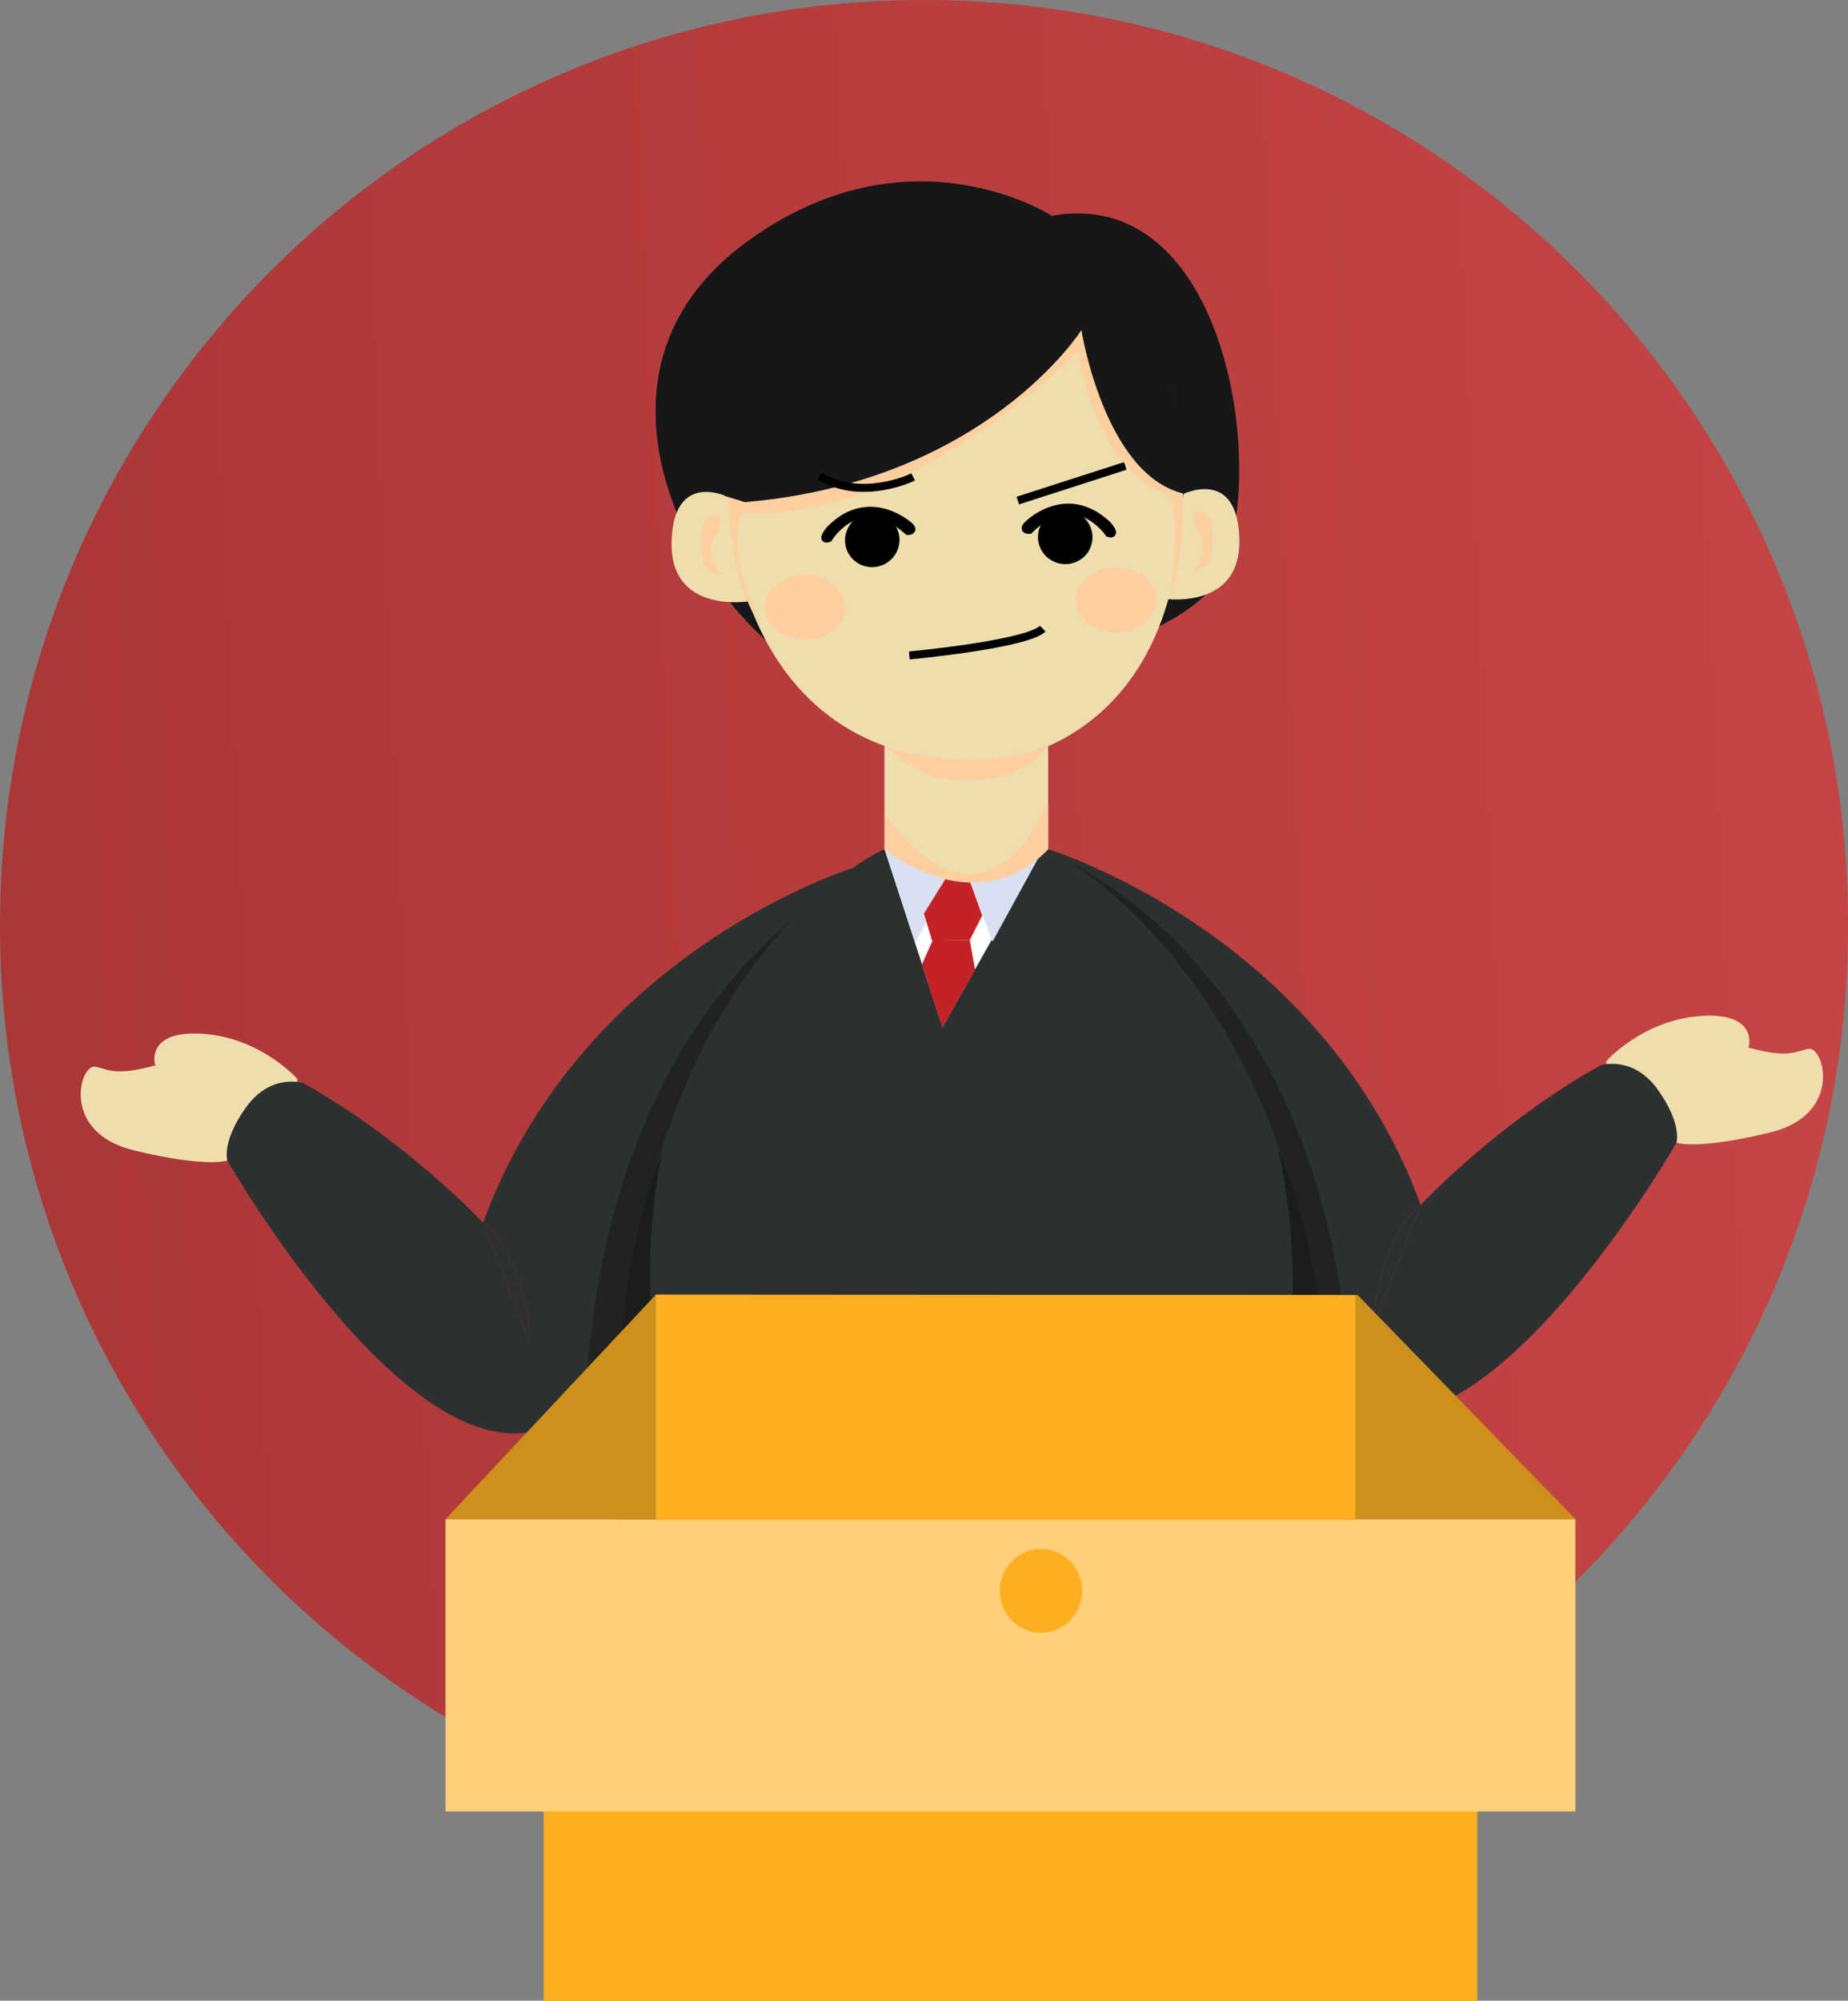 <svg width="231" height="250" viewBox="0 0 231 250" fill="none" xmlns="http://www.w3.org/2000/svg">
<rect x="0" y="0" width="231" height="250" fill="#808080" stroke="none"/>
<path d="M115.507 231.252C179.299 231.252 231.013 179.484 231.013 115.626C231.013 51.767 179.299 0 115.507 0C51.714 0 0 51.767 0 115.626C0 179.484 51.714 231.252 115.507 231.252Z" fill="url(#paint0_linear_1236_72615)"/>
<path d="M200.711 132.678C200.711 132.678 205.235 127.488 212.536 126.958C219.837 126.429 218.594 130.838 218.594 130.838L200.711 132.678Z" fill="#EEDEAE"/>
<path d="M200.725 132.798C200.725 132.798 208.885 127.833 216.186 130.189C223.487 132.546 224.096 131.434 226.053 131.063C227.998 130.693 230.431 139.259 221.305 141.496C212.179 143.734 209.56 142.794 209.56 142.794C209.56 142.794 203.767 135.525 200.725 132.798Z" fill="#EEDEAE"/>
<path d="M177.591 150.555C177.433 150.661 174.748 152.594 173.094 157.996C171.388 163.583 171.878 165.199 171.878 165.199L177.591 150.555ZM177.591 150.555C177.591 150.555 187.088 140.373 200.05 133.118C200.05 133.118 204.071 131.807 207.179 136.097C210.287 140.387 209.56 142.796 209.56 142.796C209.56 142.796 186.189 183.576 169.193 175.949C152.21 168.31 131.021 106.121 131.021 106.121C131.021 106.121 165.053 116.409 177.591 150.555Z" fill="#2D3031"/>
<path d="M177.591 150.555L171.878 165.198C171.878 165.198 171.388 163.583 173.094 157.996C174.748 152.594 177.419 150.661 177.591 150.555Z" fill="#2D3031"/>
<path d="M129.738 105.922C129.738 105.922 164.616 117.467 168.637 170.719C168.637 170.719 169.352 171.355 168.254 175.446L164.431 173.513C164.444 173.513 141.06 107.418 129.738 105.922Z" fill="#212323"/>
<path d="M37.259 134.905C37.259 134.905 32.735 129.714 25.434 129.185C18.133 128.655 19.377 133.064 19.377 133.064L37.259 134.905Z" fill="#EEDEAE"/>
<path d="M37.246 135.024C37.246 135.024 29.085 130.059 21.784 132.416C14.483 134.773 13.874 133.661 11.917 133.29C9.959 132.919 7.539 141.485 16.665 143.723C25.791 145.961 28.41 145.021 28.41 145.021C28.41 145.021 34.203 137.752 37.246 135.024Z" fill="#EEDEAE"/>
<path d="M60.392 152.778C60.551 152.884 63.236 154.817 64.889 160.219C66.595 165.806 66.106 167.421 66.106 167.421L60.392 152.778ZM60.379 152.778C60.379 152.778 50.882 142.596 37.907 135.34C37.907 135.34 33.899 134.03 30.791 138.319C27.683 142.609 28.41 145.019 28.41 145.019C28.41 145.019 51.782 185.798 68.764 178.172C85.747 170.533 106.936 108.344 106.936 108.344C106.936 108.344 72.931 118.631 60.379 152.778Z" fill="#2D3031"/>
<path d="M60.392 152.777L66.106 167.421C66.106 167.421 66.595 165.806 64.889 160.218C63.236 154.816 60.551 152.897 60.392 152.777Z" fill="#2D3031"/>
<path d="M112.292 106.797C112.292 106.797 77.414 118.342 73.393 171.594C73.393 171.594 72.679 172.23 73.777 176.321L77.599 174.388C77.586 174.388 100.957 108.293 112.292 106.797Z" fill="#212323"/>
<path d="M165.542 192.142H77.322C74.028 121.758 110.56 106.121 110.56 106.121H131.021C131.021 106.108 169.92 124.922 165.542 192.142Z" fill="#2D3031"/>
<path d="M110.56 106.105L117.808 128.336L130.36 106.105H110.56Z" fill="white"/>
<path d="M120.043 106.82L114.422 117.836L110.586 106.105L120.043 106.82Z" fill="#D9E0F2"/>
<path d="M130.293 106.293L124.064 117.666L120.043 106.823L130.293 106.293Z" fill="#D9E0F2"/>
<path d="M115.493 114.155L116.512 117.558L121.22 117.465L122.781 114.394L120.043 106.82L115.493 114.155Z" fill="#C52227"/>
<path d="M116.578 117.518L115.242 120.497L117.795 128.375L121.882 121.172L121.221 117.465L116.578 117.518Z" fill="#C52227"/>
<path d="M159.696 143.352C159.696 143.352 171.018 188.408 138.269 191.89H165.542C165.542 191.89 168.584 164.205 159.696 143.352Z" fill="#1A1C1D"/>
<path d="M131.471 26.971C131.471 26.971 113.576 15.332 93.207 30.32C72.838 45.308 84.081 69.604 95.76 80.037C107.439 90.47 142.515 83.016 150.914 74.079C159.326 65.142 155.133 22.694 131.471 26.971Z" fill="#151718"/>
<path d="M110.56 93.263V106.106C110.56 106.106 121.789 115.507 131.021 106.106V93.078L110.56 93.263Z" fill="#EEDEAE"/>
<path d="M90.971 62.085C90.971 62.085 84.133 58.696 83.948 67.765C83.776 76.835 93.696 75.126 93.696 75.126C93.696 75.126 91.355 67.341 90.971 62.085Z" fill="#EEDEAE"/>
<path d="M147.898 61.737C147.898 61.737 154.736 58.348 154.921 67.417C155.093 76.487 145.173 74.779 145.173 74.779C145.173 74.779 147.514 66.994 147.898 61.737Z" fill="#EEDEAE"/>
<path d="M90.786 59.265C90.786 59.265 89.715 96.257 124.117 95.159C124.117 95.159 150.728 93.517 147.501 54.882C144.274 16.247 88.63 24.47 90.786 59.265Z" fill="#EEDEAE"/>
<path d="M135.973 67.834C136.364 66.296 135.418 64.728 133.86 64.332C132.302 63.936 130.723 64.861 130.333 66.399C129.942 67.937 130.889 69.505 132.446 69.901C134.004 70.297 135.583 69.372 135.973 67.834Z" fill="black" stroke="black" stroke-miterlimit="10"/>
<path d="M138.613 66.611C138.613 66.611 134.486 60.468 128.653 66.214C128.653 66.214 127.86 66.267 128.389 65.671C128.918 65.075 133.547 60.997 138.428 65.592C138.428 65.592 139.605 66.916 138.613 66.611Z" fill="black" stroke="black" stroke-miterlimit="10"/>
<path d="M110.027 70.183C111.534 69.626 112.311 67.968 111.763 66.479C111.214 64.991 109.547 64.235 108.039 64.792C106.532 65.349 105.754 67.007 106.303 68.496C106.852 69.985 108.519 70.74 110.027 70.183Z" fill="black" stroke="black" stroke-miterlimit="10"/>
<path d="M103.563 67.248C103.563 67.248 107.399 60.919 113.496 66.348C113.496 66.348 114.29 66.361 113.734 65.805C113.179 65.249 108.351 61.396 103.708 66.229C103.695 66.229 102.584 67.606 103.563 67.248Z" fill="black" stroke="black" stroke-miterlimit="10"/>
<path d="M127.225 62.548L140.663 58.219" stroke="black" stroke-miterlimit="10"/>
<path d="M113.668 81.904C113.668 81.904 128.283 80.541 130.347 78.555" stroke="black" stroke-miterlimit="10"/>
<path d="M100.64 79.943C103.43 79.943 105.692 78.129 105.692 75.891C105.692 73.654 103.43 71.84 100.64 71.84C97.85 71.84 95.587 73.654 95.587 75.891C95.587 78.129 97.85 79.943 100.64 79.943Z" fill="#FDCF9F"/>
<path d="M139.512 79.017C142.303 79.017 144.565 77.203 144.565 74.966C144.565 72.728 142.303 70.914 139.512 70.914C136.722 70.914 134.46 72.728 134.46 74.966C134.46 77.203 136.722 79.017 139.512 79.017Z" fill="#FDCF9F"/>
<path d="M134.672 43.958C134.672 43.958 114.211 65.182 92.625 64.162C92.625 64.162 90.72 69.419 95.231 78.237C95.231 78.237 91.554 74.609 90.985 62.084C90.416 49.558 128.231 23.674 139.552 37.828C150.874 51.981 147.925 70.915 146.192 74.728C146.192 74.728 147.832 65.513 146.099 61.792C146.086 61.792 137.873 60.309 134.672 43.958Z" fill="#FDCF9F"/>
<path d="M93.101 62.743C123.231 60.188 135.174 41.242 135.174 41.242C135.174 41.242 138.031 59.301 147.938 61.671C147.938 61.671 150.742 18.482 106.856 30.16C106.856 30.16 89.067 35.403 90.218 59.857L90.535 61.949L93.101 62.743Z" fill="#151718"/>
<path d="M114.144 59.596C114.144 59.596 107.769 62.747 102.439 59.477" stroke="black" stroke-miterlimit="10"/>
<path d="M110.56 93.263C110.56 93.263 122.159 97.077 131.021 93.078C131.021 93.078 128.005 98.851 117.503 97.262C117.503 97.262 114.673 96.706 110.56 93.263Z" fill="#FDCF9F"/>
<path d="M130.717 100.77C130.717 100.77 123.284 118.962 110.692 101.83L110.573 106.106C110.573 106.106 122.146 115.414 131.035 106.106V100.32L130.717 100.77Z" fill="#FDCF9F"/>
<path d="M149.803 63.899C149.803 63.899 148.427 64.243 149.803 66.348C151.178 68.453 149.737 71.128 149.036 71.313C148.335 71.498 150.953 71.313 151.35 69.883C151.747 68.453 151.721 65.103 151.02 64.481C150.319 63.872 149.803 63.899 149.803 63.899Z" fill="#FDCF9F"/>
<path d="M89.437 64.309C89.437 64.309 90.813 64.653 89.437 66.758C88.062 68.864 89.503 71.538 90.204 71.724C90.905 71.909 88.287 71.724 87.89 70.294C87.493 68.864 87.519 65.514 88.22 64.892C88.921 64.269 89.437 64.309 89.437 64.309Z" fill="#FDCF9F"/>
<path d="M82.798 143.855C82.798 143.855 72.481 189.163 105.296 191.904L78.036 192.5C78.036 192.5 74.386 164.894 82.798 143.855Z" fill="#1A1C1D"/>
<path d="M81.99 161.77L169.708 161.822L196.942 189.839H55.683L81.99 161.77Z" fill="#CD901A"/>
<path d="M67.957 226.012V250.003H184.667V225.668L67.957 226.012Z" fill="#FBAF21"/>
<path d="M196.928 189.84H55.683V226.343H196.928V189.84Z" fill="#FFD079"/>
<path d="M130.122 204.033C132.963 204.033 135.267 201.686 135.267 198.79C135.267 195.894 132.963 193.547 130.122 193.547C127.28 193.547 124.977 195.894 124.977 198.79C124.977 201.686 127.28 204.033 130.122 204.033Z" fill="#FBAF21"/>
<path d="M81.991 161.77C81.991 189.945 81.991 189.945 81.991 189.945H169.418V161.822L81.991 161.77Z" fill="#FBAF21"/>
<defs>
<linearGradient id="paint0_linear_1236_72615" x1="240.974" y1="-11.11" x2="-14.458" y2="0.656" gradientUnits="userSpaceOnUse">
<stop stop-color="#C74545"/>
<stop offset="1" stop-color="#AA3636"/>
</linearGradient>
</defs>
</svg>
